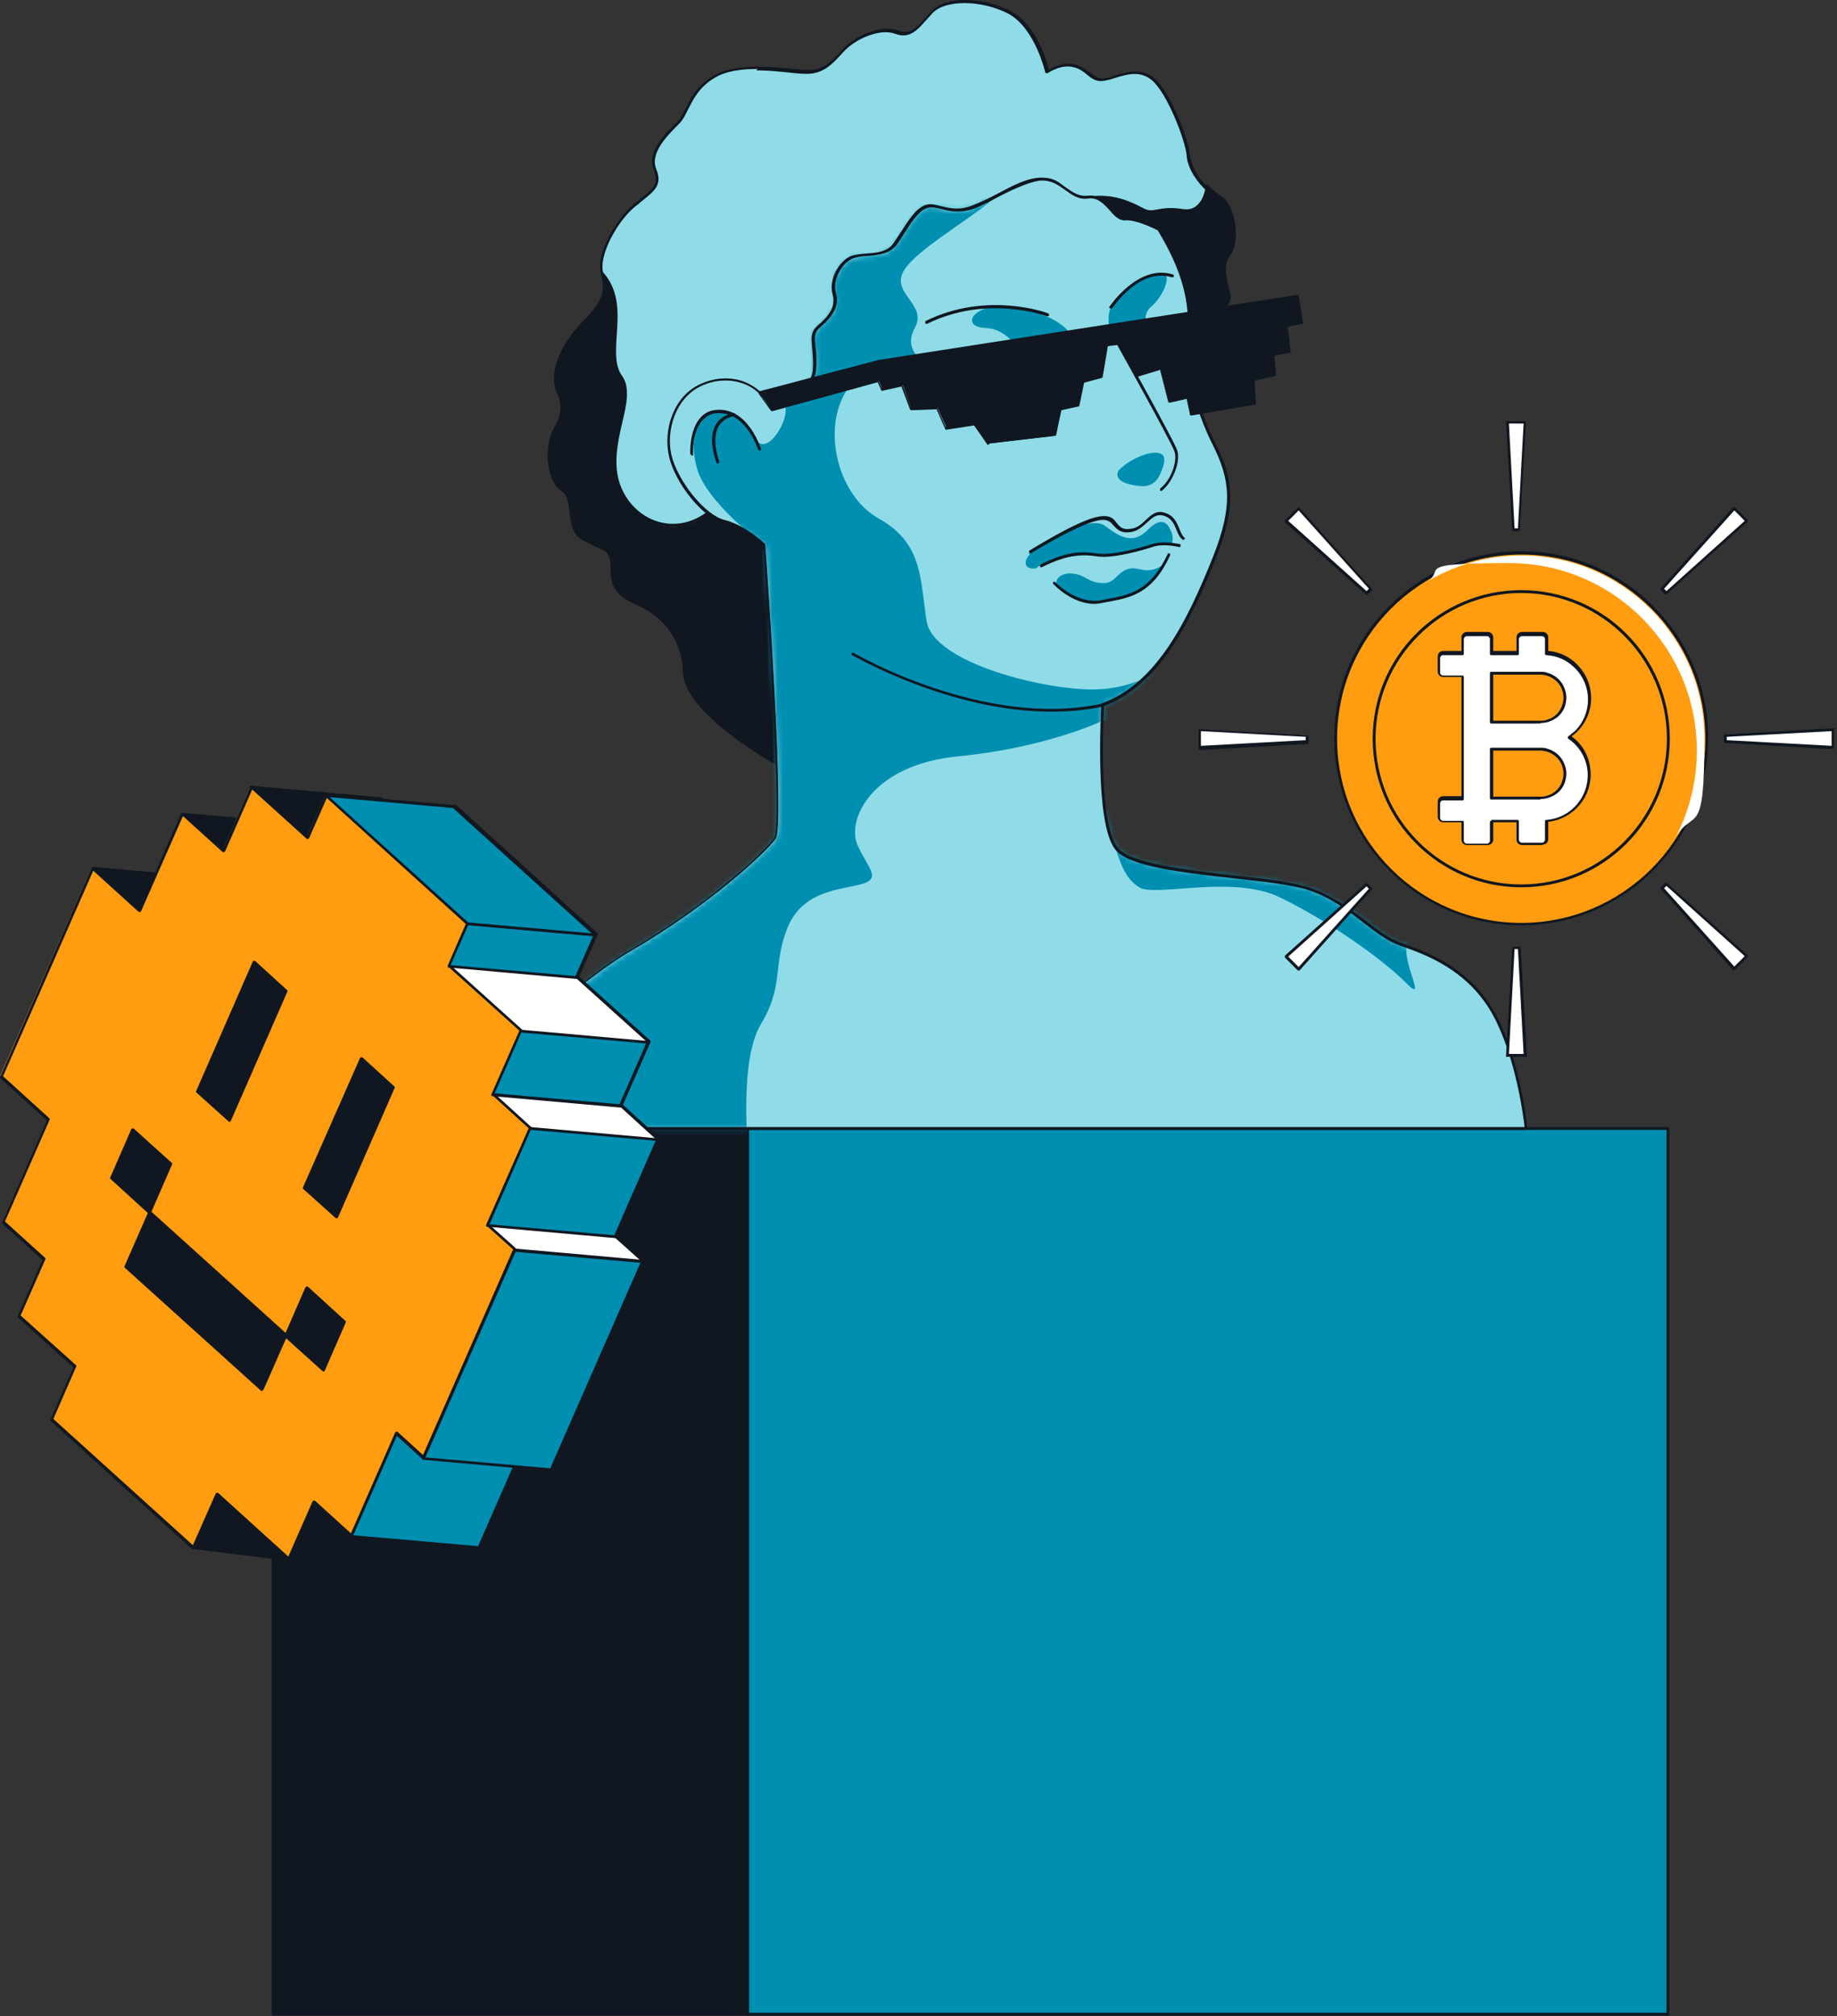 <svg width="339" height="372" viewBox="0 0 339 372" fill="none" xmlns="http://www.w3.org/2000/svg">
<rect x="0" y="0" width="339" height="372" fill="#333333" stroke="none"/>
<path d="M138.063 208.197H50.484V371.62H138.063V208.197Z" fill="#101720"/>
<path d="M137.976 371.883H50.397C50.222 371.883 50.134 371.795 50.134 371.62V208.197C50.134 208.022 50.222 207.935 50.397 207.935H137.976C138.151 207.935 138.239 208.022 138.239 208.197V371.62C138.239 371.795 138.151 371.883 137.976 371.883ZM50.747 371.357H137.801V208.46H50.747V371.357Z" fill="#101720"/>
<path d="M307.792 208.197H137.976V371.62H307.792V208.197Z" fill="#008EB1"/>
<path d="M307.792 371.883H137.976C137.801 371.883 137.713 371.795 137.713 371.62V208.197C137.713 208.022 137.801 207.935 137.976 207.935H307.792C307.967 207.935 308.054 208.022 308.054 208.197V371.62C308.054 371.795 307.967 371.883 307.792 371.883ZM138.239 371.357H307.529V208.46H138.239V371.357Z" fill="#101720"/>
<path d="M226.518 46.789C224.592 49.154 226.343 52.394 226.518 54.671C226.606 56.16 223.716 58.788 221.614 60.539C220.388 61.502 219.424 62.203 219.424 62.203L149.274 134.981L143.493 141.024C143.493 141.024 126.503 131.478 126.328 124.209C126.153 116.852 121.336 112.999 117.22 111.247C113.103 109.496 112.928 107.394 112.928 104.504C112.928 101.614 110.564 101.088 107.498 99.337C104.521 97.585 106.447 91.98 103.82 90.403C101.193 88.827 100.58 82.697 102.506 79.106C104.433 75.427 104.433 75.865 102.944 72.187C101.455 68.509 104.258 63.079 107.674 59.663C111.089 56.16 112.228 54.058 111.089 50.643C110.038 47.227 113.892 40.483 117.132 37.856C120.373 35.229 122.124 34.441 120.81 31.288C119.497 28.222 123.175 24.632 125.102 22.705C127.029 20.778 127.029 17.1 131.583 14.297C136.137 11.495 144.719 12.984 148.135 13.246C151.551 13.421 153.127 11.933 155.492 9.393C157.856 6.853 162.586 4.839 165.476 5.89C168.278 6.941 169.592 4.839 171.957 2.211C174.321 -0.416 181.065 -0.416 186.232 2.211C191.399 4.839 193.238 13.246 193.238 13.246C193.238 13.246 195.866 11.32 198.493 12.195C201.12 13.071 201.558 15.261 204.186 14.56C206.813 13.859 209.966 12.195 212.768 14.56C215.571 16.925 218.987 25.595 219.249 28.573C219.424 30.499 220.738 32.689 222.315 34.353C223.19 35.229 224.066 36.017 224.854 36.542C227.219 38.031 228.357 44.512 226.343 46.877L226.518 46.789Z" fill="#8FDCE8"/>
<path d="M143.493 141.199H143.406C142.705 140.849 126.24 131.566 126.065 124.121C125.802 116.239 120.372 112.736 117.132 111.422C113.016 109.671 112.666 107.394 112.666 104.416C112.666 101.438 111.177 101.526 108.987 100.388C108.462 100.125 107.936 99.862 107.323 99.512C105.659 98.548 105.396 96.534 105.134 94.607C104.959 92.943 104.783 91.279 103.645 90.579C100.93 88.915 100.229 82.784 102.244 78.931L102.594 78.318C103.586 76.449 103.703 74.61 102.944 72.8L102.682 72.187C101.105 68.334 104.083 62.816 107.498 59.401C111.089 55.722 111.877 53.795 110.914 50.643C109.775 47.052 113.804 40.221 117.044 37.593C117.395 37.331 117.745 37.068 118.008 36.805C120.635 34.791 121.686 33.915 120.635 31.288C119.322 28.135 122.737 24.632 124.839 22.617L125.014 22.442C125.715 21.741 126.065 20.866 126.591 19.902C127.466 18.063 128.605 15.874 131.583 14.034C135.436 11.67 142.267 12.283 146.296 12.721C147.084 12.721 147.785 12.896 148.398 12.896C151.726 13.071 153.127 11.758 155.492 9.13C157.856 6.503 162.761 4.488 165.738 5.627C168.016 6.503 169.154 5.101 170.993 3.087C171.256 2.737 171.606 2.387 171.957 2.036C174.409 -0.679 181.24 -0.679 186.495 2.036C191.136 4.401 193.151 11.144 193.589 12.896C194.377 12.37 196.566 11.232 198.756 12.02C199.807 12.37 200.507 12.984 201.208 13.421C202.084 14.122 202.872 14.735 204.273 14.385C204.799 14.297 205.237 14.122 205.762 13.947C208.039 13.246 210.667 12.458 213.031 14.472C215.921 16.925 219.424 25.77 219.6 28.66C219.775 30.324 220.826 32.426 222.577 34.265C223.365 35.141 224.241 35.842 225.117 36.455C226.256 37.155 227.219 39.082 227.569 41.447C227.832 43.373 227.832 45.826 226.693 47.227C225.38 48.891 225.905 50.993 226.343 52.92C226.518 53.62 226.693 54.321 226.781 54.934C226.869 56.16 225.205 58.262 221.789 61.065C220.563 62.028 219.6 62.728 219.6 62.728L143.756 141.462C143.756 141.462 143.669 141.462 143.581 141.462L143.493 141.199ZM139.815 12.721C136.925 12.721 133.947 13.071 131.845 14.385C128.955 16.136 127.992 18.238 127.028 20.078C126.503 21.128 126.065 22.092 125.364 22.793L125.189 22.968C123.175 24.982 119.935 28.222 121.073 31.113C122.299 34.09 120.898 35.141 118.271 37.243C118.008 37.506 117.658 37.769 117.307 38.031C114.154 40.483 110.301 47.139 111.352 50.467C112.49 54.233 111.177 56.423 107.849 59.751C104.433 63.166 101.718 68.509 103.119 72.012L103.382 72.625C104.608 75.603 104.608 75.69 103.032 78.58L102.682 79.193C100.755 82.784 101.368 88.652 103.908 90.228C105.221 91.104 105.484 92.856 105.659 94.607C105.834 96.446 106.097 98.286 107.586 99.161C108.111 99.512 108.724 99.775 109.162 100.037C111.352 101.176 113.103 102.052 113.103 104.504C113.103 106.956 113.366 109.321 117.22 110.985C119.935 112.123 126.24 115.626 126.415 124.209C126.591 130.953 141.479 139.71 143.318 140.761L148.923 134.894L219.074 62.115C219.074 62.115 220.037 61.415 221.264 60.452C224.416 57.912 226.168 55.81 226.08 54.846C226.08 54.233 225.818 53.62 225.73 52.92C225.205 50.905 224.679 48.628 226.168 46.789C227.044 45.738 227.307 43.724 226.956 41.447C226.606 39.257 225.73 37.506 224.679 36.893C223.803 36.367 222.84 35.491 222.052 34.616C220.213 32.689 219.074 30.499 218.987 28.66C218.724 25.858 215.396 17.187 212.593 14.823C210.404 12.984 208.039 13.684 205.762 14.385C205.237 14.56 204.711 14.735 204.186 14.823C202.434 15.261 201.558 14.56 200.595 13.772C199.982 13.246 199.281 12.721 198.318 12.458C195.866 11.67 193.326 13.509 193.326 13.509C193.326 13.509 193.151 13.509 193.063 13.509C193.063 13.509 192.888 13.421 192.888 13.334C192.888 13.334 190.961 5.014 185.969 2.474C180.977 -0.066 174.321 -0.066 172.044 2.474C171.694 2.824 171.431 3.175 171.081 3.525C169.242 5.627 167.84 7.203 165.213 6.24C162.41 5.189 157.856 7.116 155.579 9.656C153.127 12.37 151.551 13.859 148.047 13.597C147.434 13.597 146.734 13.509 145.946 13.421C144.194 13.246 141.917 12.984 139.552 12.984L139.815 12.721Z" fill="#101720"/>
<path d="M226.518 46.789C224.592 49.154 226.343 52.394 226.518 54.671C226.606 56.16 223.716 58.787 221.614 60.539L200.858 56.598V36.542C205.762 35.754 209.265 37.856 211.017 38.732C212.768 39.608 213.732 38.119 218.023 38.732C222.227 39.345 222.577 34.265 222.577 34.265C223.453 35.141 224.329 35.929 225.117 36.455C227.482 37.944 228.62 44.424 226.606 46.789H226.518Z" fill="#101720"/>
<path d="M221.614 60.802L200.858 56.861C200.77 56.861 200.682 56.686 200.682 56.598V36.542C200.682 36.455 200.77 36.28 200.945 36.28C205.499 35.579 208.915 37.331 210.754 38.294C210.929 38.382 211.104 38.469 211.28 38.557C212.068 38.907 212.681 38.819 213.557 38.644C214.52 38.469 215.921 38.206 218.198 38.557C219.249 38.732 220.125 38.557 220.826 37.944C222.315 36.718 222.49 34.353 222.49 34.353C222.49 34.265 222.49 34.178 222.665 34.09C222.752 34.09 222.84 34.09 222.928 34.09C223.716 34.966 224.592 35.667 225.467 36.28C226.606 36.98 227.569 38.907 227.92 41.272C228.182 43.198 228.182 45.651 227.044 47.052C225.73 48.716 226.256 50.818 226.693 52.745C226.869 53.445 227.044 54.146 227.131 54.759C227.219 55.985 225.555 58.087 222.139 60.889C222.139 60.889 222.052 60.889 221.964 60.889L221.614 60.802ZM201.033 56.335L221.439 60.276C224.592 57.737 226.256 55.722 226.168 54.759C226.168 54.146 225.905 53.533 225.818 52.832C225.292 50.818 224.767 48.541 226.256 46.702C227.131 45.651 227.394 43.636 227.044 41.359C226.693 39.17 225.818 37.418 224.767 36.805C224.066 36.367 223.278 35.667 222.577 34.966C222.402 35.842 222.052 37.418 220.826 38.382C220.037 38.995 218.987 39.257 217.848 39.082C215.659 38.732 214.432 39.082 213.381 39.17C212.418 39.345 211.717 39.52 210.754 38.995C209.791 38.469 210.404 38.819 210.229 38.732C208.302 37.769 205.237 36.192 200.945 36.805V56.423L201.033 56.335Z" fill="#101720"/>
<path d="M149.274 134.981L143.493 141.024C143.493 141.024 126.503 131.478 126.328 124.209C126.153 116.852 121.336 112.999 117.22 111.247C113.103 109.496 112.928 107.394 112.928 104.504C112.928 101.614 110.564 101.088 107.498 99.337C104.521 97.585 106.447 91.98 103.82 90.403C101.193 88.827 100.58 82.697 102.506 79.106C104.433 75.427 104.433 75.865 102.944 72.187C101.455 68.509 104.258 63.079 107.674 59.663C111.089 56.16 112.228 54.058 111.089 50.643C116.344 56.773 111.352 65.268 114.505 69.647C117.658 74.026 111.177 83.047 114.505 90.491C117.833 97.935 127.904 100.3 133.772 91.367L145.946 97.585L149.186 135.156L149.274 134.981Z" fill="#101720"/>
<path d="M143.493 141.199H143.406C142.705 140.849 126.24 131.566 126.065 124.121C125.802 116.239 120.372 112.736 117.132 111.422C113.016 109.671 112.666 107.394 112.666 104.416C112.666 101.438 111.177 101.526 108.987 100.387C108.462 100.125 107.936 99.862 107.323 99.512C105.659 98.548 105.396 96.534 105.134 94.607C104.959 92.943 104.783 91.279 103.645 90.579C100.93 88.915 100.229 82.784 102.244 78.931L102.594 78.317C103.586 76.449 103.703 74.61 102.944 72.8L102.682 72.187C101.105 68.334 104.083 62.816 107.498 59.401C111.089 55.722 111.877 53.795 110.914 50.643C110.914 50.555 110.914 50.38 111.002 50.292C111.089 50.292 111.264 50.292 111.352 50.292C114.417 53.795 114.067 58.087 113.804 61.94C113.629 64.83 113.454 67.458 114.767 69.297C116.344 71.486 115.643 74.639 114.767 78.23C113.892 82.083 113.016 86.375 114.767 90.228C116.431 93.907 119.759 96.359 123.525 96.622C127.379 96.884 131.057 94.87 133.597 91.016C133.597 90.929 133.86 90.841 133.947 90.929L146.121 97.147C146.121 97.147 146.296 97.235 146.296 97.322L149.536 134.894V135.069L143.756 141.112C143.756 141.112 143.669 141.112 143.581 141.112L143.493 141.199ZM111.702 51.606C112.228 54.584 110.826 56.685 107.849 59.663C104.433 63.079 101.718 68.421 103.119 71.924L103.382 72.537C104.608 75.515 104.608 75.603 103.032 78.493L102.682 79.106C100.755 82.697 101.368 88.564 103.908 90.141C105.221 91.016 105.484 92.768 105.659 94.52C105.834 96.359 106.097 98.198 107.586 99.074C108.111 99.424 108.724 99.687 109.162 99.95C111.352 101.088 113.103 101.964 113.103 104.416C113.103 106.868 113.366 109.233 117.22 110.897C119.935 112.035 126.24 115.539 126.415 124.121C126.591 130.865 141.479 139.623 143.318 140.674L148.836 134.894L145.595 97.585L133.772 91.542C131.145 95.395 127.379 97.497 123.35 97.147C119.409 96.797 115.818 94.257 114.154 90.403C112.315 86.462 113.366 81.996 114.154 78.142C114.943 74.639 115.556 71.574 114.154 69.647C112.753 67.633 112.928 64.83 113.103 61.94C113.366 58.612 113.541 54.846 111.527 51.694L111.702 51.606Z" fill="#101720"/>
<path d="M213.907 42.41C218.811 50.467 219.95 56.685 219.424 62.203C218.899 67.72 221.001 75.778 224.154 81.996C227.307 88.214 228.095 93.206 224.154 103.015C220.213 112.824 214.345 126.136 203.573 130.077C203.573 130.077 202.171 151.884 206.112 156.701C210.053 161.518 233.963 161.518 241.582 164.057C249.201 166.597 253.318 172.465 258.485 174.217C263.652 175.968 271.446 178.946 275.913 187.529C280.379 196.111 281.606 208.197 281.606 208.197H78.072C78.072 208.197 103.032 183.237 116.607 175.355C130.181 167.473 141.391 157.314 143.143 154.686C144.895 152.059 141.216 100.738 141.216 100.738C141.216 100.738 137.626 97.235 133.86 96.359C130.094 95.483 124.927 88.915 123.788 84.01C122.65 79.106 124.839 73.238 129.393 71.136C133.947 69.034 139.903 70.085 142.355 75.515C142.355 75.515 149.887 72.712 150.325 68.421C150.762 64.13 149.098 62.028 151.113 60.364C153.127 58.7 154.703 56.773 154.003 54.321C153.302 51.869 155.054 48.453 157.331 47.577C159.608 46.702 163.461 47.752 165.301 45.038C167.14 42.322 168.891 38.995 170.906 38.206C172.92 37.418 175.372 39.958 179.751 38.206C184.13 36.455 188.421 33.127 192.187 33.127C195.953 33.127 197.354 36.893 200.682 36.455C204.01 36.017 205.412 40.658 207.601 40.483C209.791 40.308 213.819 42.41 213.819 42.41H213.907Z" fill="#8FDCE8"/>
<mask id="mask0_16_414" style="mask-type:luminance" maskUnits="userSpaceOnUse" x="78" y="33" width="204" height="176">
<path d="M213.907 42.41C218.811 50.467 219.95 56.685 219.424 62.203C218.899 67.721 221.001 75.778 224.154 81.996C227.307 88.214 228.095 93.206 224.154 103.015C220.213 112.824 214.345 126.136 203.573 130.077C203.573 130.077 202.171 151.796 206.112 156.613C210.053 161.43 233.963 161.43 241.582 163.97C249.201 166.51 253.318 172.377 258.485 174.217C263.564 175.968 271.446 178.946 275.913 187.529C280.379 196.111 281.606 208.197 281.606 208.197H78.072C78.072 208.197 103.032 183.237 116.607 175.355C130.181 167.473 141.391 157.314 143.143 154.774C144.895 152.234 141.216 100.825 141.216 100.825C141.216 100.825 137.626 97.322 133.86 96.446C130.094 95.571 124.927 89.002 123.788 84.098C122.737 79.193 124.839 73.326 129.393 71.224C134.035 69.122 139.903 70.173 142.355 75.603C142.355 75.603 149.887 72.8 150.325 68.509C150.762 64.217 149.098 62.115 151.113 60.451C153.127 58.787 154.703 56.948 154.003 54.408C153.302 51.869 155.054 48.541 157.331 47.665C159.52 46.789 163.461 47.84 165.301 45.125C167.14 42.41 168.891 39.082 170.906 38.294C172.92 37.506 175.372 40.045 179.751 38.294C184.13 36.542 188.421 33.214 192.187 33.214C195.953 33.214 197.354 36.98 200.682 36.542C204.01 36.105 205.412 40.746 207.601 40.571C209.791 40.308 213.819 42.498 213.819 42.498L213.907 42.41Z" fill="white"/>
</mask>
<g mask="url(#mask0_16_414)">
<path d="M157.418 70.523C151.2 77.267 154.003 91.104 162.148 95.658C170.293 100.212 169.767 106.693 170.993 114.575C172.219 122.457 193.501 127.537 202.522 127.187C211.542 126.836 216.184 121.757 216.184 121.757L210.491 131.04L203.31 133.055C203.31 133.055 193.063 137.959 176.861 139.535C160.659 141.112 156.28 151.359 158.207 155.825C160.133 160.292 163.111 162.218 158.382 163.269C153.653 164.32 147.697 164.846 145.157 171.589C142.618 178.333 144.632 182.011 140.428 188.93C136.224 195.849 138.151 213.365 138.151 213.365L56.089 219.057L141.216 100.825C141.216 100.825 130.356 92.768 128.605 86.375C126.853 79.982 129.13 76.216 132.634 75.778C136.137 75.34 138.764 79.719 138.764 79.719C138.764 79.719 139.465 82.521 141.391 81.821C143.318 81.12 145.683 76.566 144.807 74.727C143.931 72.888 157.506 70.523 157.506 70.523H157.418Z" fill="#008FB1"/>
<path d="M203.835 149.344C206.463 159.066 207.338 161.868 210.229 163.707C213.119 165.546 227.482 161.343 236.152 165.546C244.822 169.75 254.719 176.581 259.536 181.398C264.352 186.215 256.208 173.866 261.2 172.465C266.192 171.064 242.808 152.672 242.808 152.672L203.835 149.344Z" fill="#008FB1"/>
<path d="M191.399 104.767C189.648 105.38 187.721 103.891 191.224 101.176C194.727 98.461 201.471 95.308 203.835 96.972C206.2 98.636 208.74 100.826 211.805 97.76C214.87 94.695 215.746 97.235 216.184 98.198C216.622 99.162 216.272 100.3 216.272 100.3C216.272 100.3 213.469 100.475 211.192 101.088C208.915 101.701 204.536 102.49 201.996 102.402C199.456 102.314 193.326 102.927 191.312 104.767H191.399Z" fill="#008FB1"/>
<path d="M214.958 103.978C211.455 106.518 210.229 104.241 208.039 105.029C205.85 105.817 205.762 107.832 203.135 107.569C200.507 107.306 200.42 106.08 197.88 105.817C195.34 105.555 193.676 107.657 196.128 109.058C198.581 110.459 202.084 111.948 206.901 110.372C206.901 110.372 213.644 107.657 215.045 103.978" fill="#008FB1"/>
<path d="M206.463 86.725C209.09 84.185 213.469 82.697 214.608 84.01C215.221 84.711 214.608 86.463 213.907 87.864C213.294 89.09 212.068 89.79 210.666 89.703C208.389 89.528 205.324 88.827 206.463 86.725Z" fill="#008FB1"/>
<path d="M183.517 56.598C190.348 56.335 196.917 59.401 197.792 62.291C198.668 65.181 190.085 67.633 190.085 67.633C190.085 67.633 186.845 60.714 182.116 60.539C177.386 60.364 179.401 56.948 183.429 56.598" fill="#008FB1"/>
<path d="M204.974 61.24C204.974 61.24 203.31 57.123 206.725 54.409C210.141 51.694 213.381 50.205 214.783 50.555C216.184 50.905 214.608 54.759 212.418 56.598C210.229 58.437 212.243 61.327 212.243 61.327" fill="#008FB1"/>
<path d="M183.517 36.542C177.912 41.272 168.191 46.614 166.527 50.468C164.863 54.321 171.168 56.335 168.804 60.539C166.439 64.743 170.993 67.195 170.993 67.195L147.259 71.924L143.844 55.547L164.512 33.127L183.605 36.455" fill="#008FB1"/>
</g>
<path d="M281.606 208.46H78.072C77.984 208.46 77.897 208.46 77.809 208.285C77.809 208.197 77.809 208.11 77.809 208.022C78.072 207.759 102.944 182.975 116.431 175.18C130.181 167.21 141.216 157.139 142.88 154.599C144.282 152.497 141.917 115.276 140.866 100.913C140.341 100.388 137.1 97.497 133.685 96.622C129.831 95.658 124.576 89.265 123.438 84.098C122.387 79.368 124.226 73.15 129.218 70.873C131.845 69.647 134.823 69.472 137.363 70.436C139.552 71.311 141.304 72.888 142.442 75.165C143.669 74.639 149.624 72.1 149.974 68.421C150.149 66.757 149.974 65.444 149.887 64.305C149.711 62.553 149.536 61.24 150.85 60.101C152.689 58.525 154.353 56.773 153.653 54.321C152.864 51.518 154.879 48.103 157.068 47.227C157.856 46.964 158.82 46.877 159.871 46.789C161.797 46.614 163.812 46.526 164.95 44.775C165.388 44.162 165.738 43.549 166.176 42.936C167.665 40.659 168.979 38.469 170.73 37.856C171.606 37.506 172.57 37.769 173.621 38.031C175.109 38.382 177.036 38.907 179.576 37.856C181.152 37.243 182.729 36.455 184.218 35.667C187.02 34.178 189.648 32.776 192.187 32.776C194.727 32.776 195.428 33.74 196.741 34.616C197.968 35.491 199.106 36.28 200.682 36.105C202.697 35.842 204.011 37.243 205.149 38.469C206.025 39.432 206.725 40.221 207.601 40.133C209.878 39.87 213.819 41.972 213.995 42.06C213.995 42.06 214.082 42.147 214.082 42.235C218.549 49.504 220.213 55.81 219.6 62.203C219.074 67.283 220.913 75.165 224.329 81.908C227.482 88.126 228.357 93.118 224.329 103.102C219.6 115.013 213.819 126.486 203.748 130.252C203.66 132.266 202.609 152.059 206.288 156.438C208.652 159.328 218.724 160.467 227.657 161.518C233.349 162.131 238.692 162.744 241.669 163.795C245.961 165.196 249.114 167.736 252.004 169.838C254.193 171.589 256.295 173.166 258.572 173.954C263.039 175.53 271.446 178.42 276.176 187.441C280.642 196.024 281.868 208.11 281.868 208.197V208.373C281.868 208.373 281.781 208.373 281.693 208.373L281.606 208.46ZM78.772 207.935H281.343C281.168 206.095 279.766 195.411 275.738 187.704C271.096 178.858 262.864 176.056 258.397 174.479C256.12 173.691 253.931 172.027 251.654 170.276C248.851 168.086 245.698 165.634 241.494 164.233C238.604 163.269 233.262 162.656 227.569 162.043C218.111 160.992 208.302 159.854 205.85 156.788C201.909 151.972 203.222 130.953 203.222 129.989C203.222 129.902 203.222 129.814 203.397 129.727C213.381 126.136 219.074 114.663 223.803 102.84C227.744 93.031 226.869 88.214 223.803 82.084C220.388 75.34 218.549 67.283 219.074 62.115C219.775 55.897 218.023 49.679 213.644 42.498C213.119 42.235 209.616 40.483 207.689 40.659C206.55 40.746 205.675 39.87 204.799 38.819C203.66 37.593 202.522 36.367 200.858 36.63C199.019 36.893 197.792 35.929 196.566 35.053C195.34 34.178 194.114 33.302 192.362 33.302C190.611 33.302 187.37 34.703 184.656 36.105C183.167 36.893 181.59 37.769 180.014 38.382C177.299 39.432 175.285 38.995 173.708 38.557C172.657 38.294 171.869 38.119 171.081 38.382C169.504 38.907 168.103 41.096 166.789 43.198C166.352 43.812 166.001 44.512 165.563 45.038C164.25 46.877 162.06 47.052 160.046 47.227C159.082 47.227 158.119 47.402 157.418 47.665C155.404 48.453 153.565 51.606 154.266 54.058C155.054 56.773 153.215 58.788 151.288 60.452C150.149 61.415 150.325 62.466 150.5 64.13C150.675 65.268 150.762 66.67 150.587 68.334C150.149 72.713 142.793 75.515 142.442 75.603C142.355 75.603 142.18 75.603 142.092 75.427C141.041 73.238 139.377 71.574 137.188 70.786C134.823 69.91 131.933 69.998 129.393 71.224C124.664 73.413 122.912 79.368 123.876 83.835C125.014 88.74 130.094 95.045 133.685 95.921C137.538 96.884 141.041 100.212 141.216 100.388C141.216 100.388 141.216 100.475 141.216 100.563C141.391 102.665 144.895 151.972 143.143 154.687C141.479 157.226 130.357 167.385 116.519 175.355C104.083 182.537 81.925 204.256 78.51 207.672L78.772 207.935Z" fill="#101720"/>
<path d="M140.165 72.45L162.148 66.67L239.305 54.671L240.093 59.576L237.291 60.189L237.816 64.918L234.751 65.531L235.014 69.297L231.072 70.26L231.423 74.639L219.687 76.654L218.987 73.501L215.659 74.201L214.082 68.071L209.791 69.385L206.463 63.517L204.011 63.779L203.047 69.735L199.632 70.611L198.756 74.99L195.428 75.69L194.377 80.419L182.378 81.821L179.839 78.142L174.672 78.931L173.008 75.252L168.191 75.427L166.614 71.049L162.848 71.837L162.148 70.26L142.442 75.603L140.165 72.45Z" fill="#101720"/>
<path d="M182.378 82.083C182.378 82.083 182.203 82.083 182.203 81.996L179.751 78.493L174.672 79.281C174.584 79.281 174.409 79.281 174.409 79.106L172.832 75.515L168.191 75.69C168.103 75.69 168.016 75.69 167.928 75.515L166.352 71.311L162.848 72.099C162.761 72.099 162.586 72.099 162.586 71.924L161.973 70.523L142.53 75.865C142.442 75.865 142.355 75.865 142.267 75.778L139.99 72.625C139.99 72.625 139.99 72.45 139.99 72.362C139.99 72.362 140.078 72.187 140.165 72.187L162.148 66.407L239.392 54.408C239.568 54.408 239.655 54.408 239.655 54.584L240.443 59.488C240.443 59.663 240.443 59.751 240.268 59.751L237.641 60.276L238.166 64.83C238.166 65.005 238.166 65.093 237.991 65.093L235.189 65.619L235.451 69.122C235.451 69.209 235.451 69.385 235.276 69.385L231.51 70.26L231.773 74.376C231.773 74.552 231.773 74.639 231.598 74.639L219.862 76.653C219.687 76.653 219.6 76.653 219.6 76.478L218.987 73.588L215.921 74.289C215.746 74.289 215.659 74.289 215.571 74.114L214.082 68.246L210.053 69.472C209.966 69.472 209.791 69.472 209.791 69.385L206.55 63.604L204.448 63.867L203.485 69.56C203.485 69.647 203.397 69.735 203.31 69.735L200.069 70.611L199.194 74.814C199.194 74.902 199.106 74.99 199.019 74.99L195.866 75.69L194.902 80.244C194.902 80.332 194.815 80.419 194.64 80.419L182.641 81.821L182.378 82.083ZM179.839 77.88C179.839 77.88 180.014 77.88 180.014 77.967L182.466 81.47L194.114 80.069L195.077 75.603C195.077 75.515 195.165 75.427 195.253 75.427L198.405 74.727L199.281 70.523C199.281 70.435 199.369 70.348 199.456 70.348L202.609 69.472L203.573 63.692C203.573 63.604 203.66 63.517 203.835 63.517L206.288 63.166C206.375 63.166 206.463 63.166 206.55 63.254L209.791 68.947L213.819 67.721H213.995C213.995 67.721 214.082 67.808 214.082 67.896L215.571 73.763L218.636 73.063C218.811 73.063 218.899 73.063 218.987 73.238L219.6 76.128L230.81 74.201L230.547 70.085C230.547 69.998 230.547 69.822 230.722 69.822L234.488 68.947L234.225 65.443C234.225 65.268 234.225 65.181 234.4 65.181L237.203 64.655L236.677 60.101C236.677 59.926 236.677 59.838 236.853 59.838L239.48 59.313L238.779 54.934L161.885 66.932L140.253 72.625L142.18 75.34L161.71 69.998C161.797 69.998 161.973 69.998 162.06 70.173L162.673 71.574L166.264 70.786C166.439 70.786 166.527 70.786 166.527 70.961L168.103 75.165L172.657 74.99C172.745 74.99 172.832 74.99 172.92 75.165L174.496 78.755L179.488 77.967L179.839 77.88Z" fill="#101720"/>
<path d="M214.257 90.579C214.257 90.579 214.082 90.579 214.082 90.491C214.082 90.403 214.082 90.228 214.082 90.141C216.009 88.739 217.41 85.061 216.709 83.222C216.009 81.295 206.288 63.867 206.2 63.692C206.2 63.604 206.2 63.429 206.288 63.341C206.375 63.341 206.55 63.341 206.638 63.429C207.076 64.13 216.534 81.12 217.235 83.047C217.936 85.061 216.447 89.002 214.345 90.579C214.345 90.579 214.257 90.579 214.17 90.579H214.257Z" fill="#101720"/>
<path d="M190.173 102.051C190.085 102.051 189.998 102.051 189.91 101.964C189.91 101.876 189.91 101.701 189.91 101.614C197.267 97.147 201.646 95.133 203.835 95.22C205.149 95.22 205.675 95.921 206.112 96.534C206.638 97.147 207.076 97.76 208.477 97.585C209.791 97.497 210.666 96.709 211.455 95.921C212.418 95.045 213.381 94.082 214.958 94.607C216.709 95.133 217.235 96.534 217.673 97.672C217.936 98.286 218.198 98.899 218.549 99.161C218.636 99.161 218.724 99.424 218.549 99.512C218.549 99.599 218.286 99.687 218.198 99.512C217.673 99.161 217.41 98.461 217.147 97.848C216.709 96.797 216.272 95.571 214.695 95.133C213.469 94.782 212.681 95.483 211.717 96.359C210.842 97.147 209.878 98.11 208.389 98.198C206.725 98.373 206.112 97.585 205.499 96.972C205.061 96.446 204.624 95.921 203.573 95.921C201.558 95.921 197.092 97.935 189.998 102.227C189.998 102.227 189.91 102.227 189.823 102.227L190.173 102.051Z" fill="#101720"/>
<path d="M192.187 104.679C192.1 104.679 192.012 104.679 191.925 104.504C191.925 104.416 191.925 104.241 192.012 104.153C197.442 101.438 200.069 101.789 202.697 102.139C205.412 102.489 210.754 101 212.593 100.387C214.783 99.687 217.585 100.387 217.673 100.387C217.848 100.387 217.936 100.563 217.848 100.738C217.848 100.913 217.673 101 217.498 100.913C217.498 100.913 214.695 100.212 212.681 100.913C210.842 101.526 205.412 103.102 202.522 102.664C200.069 102.314 197.442 102.051 192.187 104.679C192.187 104.679 192.187 104.679 192.1 104.679H192.187Z" fill="#101720"/>
<path d="M201.996 111.422C197.792 111.422 194.552 107.919 194.377 107.744C194.289 107.657 194.289 107.481 194.377 107.394C194.464 107.306 194.64 107.306 194.727 107.394C194.727 107.394 198.668 111.598 203.31 110.722L204.186 110.547C208.565 109.758 212.33 108.97 215.483 102.227C215.483 102.051 215.746 102.051 215.834 102.139C215.921 102.139 216.009 102.314 215.921 102.489C212.681 109.496 208.74 110.284 204.273 111.072L203.397 111.247C202.872 111.335 202.434 111.422 201.909 111.422H201.996Z" fill="#101720"/>
<path d="M204.974 56.861C204.974 56.861 204.886 56.861 204.799 56.861C204.711 56.861 204.624 56.598 204.799 56.51C204.799 56.51 210.053 48.628 216.447 50.642C216.622 50.642 216.622 50.818 216.622 50.993C216.622 51.168 216.447 51.168 216.272 51.168C210.316 49.241 205.324 56.773 205.237 56.861C205.237 56.861 205.061 56.948 204.974 56.948V56.861Z" fill="#101720"/>
<path d="M170.993 59.751C170.906 59.751 170.818 59.751 170.73 59.576C170.73 59.488 170.73 59.313 170.818 59.225C182.203 53.62 193.326 57.736 193.413 57.824C193.589 57.824 193.589 57.999 193.589 58.174C193.589 58.349 193.413 58.349 193.238 58.349C193.151 58.349 182.203 54.233 171.081 59.751C171.081 59.751 171.081 59.751 170.993 59.751Z" fill="#101720"/>
<path d="M127.642 83.923C127.466 83.923 127.379 83.835 127.379 83.66C127.379 83.485 127.204 79.281 129.306 77.004C130.181 76.04 131.32 75.603 132.634 75.603C132.634 75.603 132.634 75.603 132.721 75.603C138.239 75.603 140.341 82.696 140.428 82.784C140.428 82.959 140.428 83.047 140.253 83.134C140.078 83.134 139.99 83.134 139.903 82.959C139.903 82.959 137.801 76.216 132.721 76.216C127.642 76.216 132.721 76.216 132.634 76.216C131.407 76.216 130.444 76.653 129.656 77.529C127.642 79.631 127.904 83.747 127.904 83.835C127.904 84.01 127.817 84.098 127.642 84.098V83.923Z" fill="#101720"/>
<path d="M132.458 85.499C132.371 85.499 132.283 85.499 132.196 85.324C132.196 85.149 130.532 81.208 132.021 78.493C132.634 77.267 133.772 76.566 135.349 76.216C135.524 76.216 135.611 76.216 135.699 76.391C135.699 76.566 135.699 76.654 135.524 76.741C134.122 77.004 133.159 77.704 132.546 78.755C131.232 81.208 132.721 85.061 132.721 85.149C132.721 85.324 132.721 85.412 132.546 85.499C132.546 85.499 132.546 85.499 132.458 85.499Z" fill="#101720"/>
<path d="M194.027 131.303C175.197 131.303 157.506 120.969 157.243 120.881C157.156 120.881 157.068 120.618 157.156 120.531C157.156 120.443 157.418 120.356 157.506 120.443C157.769 120.618 181.765 134.543 203.397 129.814C203.573 129.814 203.66 129.814 203.748 129.989C203.748 130.164 203.748 130.252 203.573 130.34C200.42 131.04 197.179 131.303 194.027 131.303Z" fill="#101720"/>
<path d="M113.541 228.165L118.533 232.72L101.718 271.167L96.726 266.7L88.406 285.53L81.487 279.312L76.933 289.821L63.709 277.823L59.33 287.632L33.144 263.898L37.435 254.089L27.101 244.718L31.742 234.296L24.123 227.377L32.443 208.46L23.685 200.578L40.588 162.131L49.258 170.013L57.14 152.147L64.672 158.978L69.839 147.33L80.174 156.701L83.677 148.819L109.863 172.465L106.36 180.347L119.672 192.346L114.505 204.081L121.423 210.299L113.541 228.165Z" fill="#FFFFFE"/>
<path d="M76.933 289.996C76.933 289.996 76.846 289.996 76.758 289.996L63.797 278.261L59.593 287.719C59.593 287.719 59.505 287.894 59.417 287.894C59.417 287.894 59.242 287.894 59.155 287.894L32.969 264.16C32.969 264.16 32.881 263.985 32.969 263.898L37.172 254.264L26.926 245.068C26.926 245.068 26.838 244.893 26.926 244.805L31.48 234.471L24.036 227.727C24.036 227.727 23.948 227.552 24.036 227.465L32.268 208.723L23.685 200.928C23.685 200.928 23.598 200.753 23.685 200.666L40.501 162.218C40.501 162.218 40.588 162.043 40.676 162.043C40.676 162.043 40.851 162.043 40.938 162.043L49.346 169.663L57.053 152.147C57.053 152.147 57.141 151.972 57.228 151.972C57.228 151.972 57.403 151.972 57.491 151.972L64.847 158.628L69.839 147.242C69.839 147.242 69.927 147.067 70.015 147.067C70.015 147.067 70.19 147.067 70.277 147.067L80.349 156.175L83.677 148.644C83.677 148.644 83.764 148.468 83.852 148.468C83.852 148.468 84.027 148.468 84.115 148.468L110.301 172.202C110.301 172.202 110.389 172.377 110.301 172.465L106.885 180.172L120.022 191.995C120.022 191.995 120.11 192.17 120.022 192.258L114.943 203.818L121.686 209.949C121.686 209.949 121.774 210.124 121.686 210.212L113.892 227.903L118.796 232.282C118.796 232.282 118.884 232.457 118.796 232.544L101.981 270.992C101.981 270.992 101.893 271.167 101.806 271.167C101.806 271.167 101.631 271.167 101.543 271.167L96.814 266.875L88.669 285.442C88.669 285.442 88.581 285.617 88.494 285.617C88.494 285.617 88.319 285.617 88.231 285.617L81.575 279.574L77.109 289.733C77.109 289.733 77.021 289.909 76.933 289.909V289.996ZM63.621 277.56C63.621 277.56 63.709 277.56 63.797 277.56L76.758 289.296L81.225 279.136C81.225 279.136 81.312 278.961 81.4 278.961C81.4 278.961 81.575 278.961 81.663 278.961L88.319 285.004L96.463 266.437C96.463 266.437 96.551 266.262 96.639 266.262C96.639 266.262 96.814 266.262 96.901 266.262L101.631 270.554L118.271 232.632L113.366 228.253C113.366 228.253 113.279 228.078 113.366 227.99L121.161 210.299L114.417 204.169C114.417 204.169 114.33 203.994 114.417 203.906L119.497 192.346L106.36 180.522C106.36 180.522 106.272 180.347 106.36 180.26L109.775 172.553L83.94 149.169L80.612 156.701C80.612 156.701 80.524 156.876 80.436 156.876C80.436 156.876 80.261 156.876 80.174 156.876L70.102 147.768L65.11 159.153C65.11 159.153 65.023 159.328 64.935 159.328C64.935 159.328 64.76 159.328 64.672 159.328L57.316 152.672L49.609 170.188C49.609 170.188 49.521 170.363 49.434 170.363C49.346 170.363 49.258 170.363 49.171 170.363L40.763 162.744L24.123 200.666L32.706 208.46C32.706 208.46 32.794 208.635 32.706 208.723L24.474 227.465L31.918 234.208C31.918 234.208 32.005 234.383 31.918 234.471L27.364 244.805L37.61 254.001C37.61 254.001 37.698 254.176 37.61 254.264L33.407 263.898L59.242 287.194L63.446 277.735C63.446 277.735 63.534 277.56 63.621 277.56Z" fill="#101720"/>
<path d="M53.287 287.719L76.933 289.821L81.487 279.311L57.929 277.21L53.287 287.719Z" fill="#101720"/>
<path d="M76.933 289.996L53.287 287.894C53.287 287.894 53.112 287.894 53.112 287.807C53.112 287.807 53.112 287.631 53.112 287.544L57.666 277.034C57.666 276.947 57.841 276.859 57.929 276.859L81.575 278.961C81.575 278.961 81.75 278.961 81.75 279.049C81.75 279.049 81.75 279.224 81.75 279.311L77.196 289.733C77.196 289.821 77.021 289.909 76.933 289.909V289.996ZM53.725 287.456L76.758 289.471L81.137 279.487L58.104 277.472L53.725 287.456Z" fill="#101720"/>
<path d="M88.406 285.53L64.76 283.428L73.08 264.598L96.726 266.7L88.406 285.53Z" fill="#008EB1"/>
<path d="M88.406 285.792L64.76 283.691C64.76 283.691 64.585 283.691 64.585 283.603C64.585 283.603 64.585 283.428 64.585 283.34L72.905 264.423C72.905 264.336 73.08 264.248 73.167 264.248L96.726 266.35C96.726 266.35 96.901 266.35 96.901 266.438C96.901 266.438 96.901 266.613 96.901 266.7L88.581 285.617C88.581 285.705 88.406 285.792 88.319 285.792H88.406ZM65.198 283.253L88.231 285.267L96.288 266.875L73.255 264.861L65.198 283.253Z" fill="#101720"/>
<path d="M33.494 150.132L57.141 152.234L67.475 161.605L43.828 159.503L33.494 150.132Z" fill="#101720"/>
<path d="M67.475 161.868L43.828 159.766C43.828 159.766 43.741 159.766 43.653 159.766L33.319 150.395C33.319 150.395 33.231 150.22 33.319 150.132C33.319 150.045 33.494 149.957 33.582 149.957L57.228 152.059C57.228 152.059 57.316 152.059 57.403 152.059L67.737 161.43C67.737 161.43 67.825 161.605 67.737 161.693C67.737 161.78 67.562 161.868 67.475 161.868ZM43.916 159.241L66.687 161.255L56.965 152.497L34.195 150.483L43.916 159.241Z" fill="#101720"/>
<path d="M46.193 145.228L69.84 147.33L80.174 156.701L56.527 154.599L46.193 145.228Z" fill="#101720"/>
<path d="M80.174 156.876L56.527 154.774C56.527 154.774 56.44 154.774 56.352 154.774L46.018 145.403C46.018 145.403 45.93 145.228 46.018 145.14C46.105 145.053 46.193 144.965 46.281 144.965L69.839 147.067C69.839 147.067 69.927 147.067 70.015 147.067L80.349 156.438C80.349 156.438 80.436 156.613 80.349 156.701C80.349 156.788 80.174 156.876 80.086 156.876H80.174ZM56.703 154.336L79.473 156.35L69.752 147.593L46.981 145.578L56.703 154.336Z" fill="#101720"/>
<path d="M17.029 160.116L40.588 162.218L51.01 171.589L27.364 169.487L17.029 160.116Z" fill="#101720"/>
<path d="M51.01 171.852L27.364 169.75C27.364 169.75 27.276 169.75 27.188 169.75L16.854 160.379C16.854 160.379 16.767 160.204 16.854 160.116C16.854 160.029 17.029 159.941 17.117 159.941L40.763 162.043C40.763 162.043 40.851 162.043 40.938 162.043L51.273 171.414C51.273 171.414 51.36 171.589 51.273 171.677C51.273 171.764 51.097 171.852 51.01 171.852ZM27.451 169.225L50.222 171.239L40.501 162.481L17.73 160.467L27.451 169.225Z" fill="#101720"/>
<path d="M89.983 226.063L94.975 230.617L78.159 269.152L73.08 264.598L64.76 283.428L57.929 277.21L53.287 287.719L40.062 275.721L35.771 285.53L9.585 261.796L13.876 251.987L3.454 242.616L8.096 232.194L0.477 225.275L8.797 206.446L0.039 198.476L16.942 160.029L25.7 167.911L33.494 150.045L41.114 156.876L46.193 145.228L56.527 154.599L60.031 146.717L86.217 170.363L82.801 178.245L96.026 190.244L90.858 201.979L97.777 208.197L89.983 226.063Z" fill="#FF9C0F"/>
<path d="M53.287 287.982C53.287 287.982 53.199 287.982 53.112 287.982L40.15 276.246L35.946 285.705C35.946 285.705 35.859 285.88 35.771 285.88C35.771 285.88 35.596 285.88 35.508 285.88L9.322 262.146C9.322 262.146 9.235 261.971 9.322 261.883L13.526 252.25L3.279 243.054C3.279 243.054 3.192 242.879 3.279 242.791L7.833 232.457L0.389 225.713C0.389 225.713 0.302 225.538 0.389 225.45L8.622 206.708L0.039 198.914C0.039 198.914 -0.049 198.739 0.039 198.651L16.854 160.204C16.854 160.204 16.942 160.029 17.029 160.029C17.029 160.029 17.204 160.029 17.292 160.029L25.7 167.648L33.407 150.132C33.407 150.132 33.494 149.957 33.582 149.957C33.582 149.957 33.757 149.957 33.844 149.957L41.201 156.613L46.193 145.228C46.193 145.228 46.281 145.053 46.368 145.053C46.368 145.053 46.543 145.053 46.631 145.053L56.703 154.161L60.031 146.629C60.031 146.629 60.118 146.454 60.206 146.454C60.206 146.454 60.381 146.454 60.468 146.454L86.655 170.188C86.655 170.188 86.742 170.363 86.655 170.451L83.239 178.158L96.376 189.981C96.376 189.981 96.463 190.156 96.376 190.244L91.296 201.804L98.04 207.934C98.04 207.934 98.127 208.11 98.04 208.197L90.245 225.888L95.15 230.267C95.15 230.267 95.237 230.442 95.15 230.53L78.335 268.977C78.335 268.977 78.247 269.152 78.159 269.152C78.159 269.152 77.984 269.152 77.897 269.152L73.167 264.861L65.023 283.428C65.023 283.428 64.935 283.603 64.847 283.603C64.847 283.603 64.672 283.603 64.585 283.603L57.929 277.56L53.462 287.719C53.462 287.719 53.375 287.894 53.287 287.894V287.982ZM40.063 275.458C40.063 275.458 40.15 275.458 40.238 275.458L53.199 287.194L57.666 277.034C57.666 277.034 57.754 276.859 57.841 276.859C57.841 276.859 58.016 276.859 58.104 276.859L64.76 282.902L72.905 264.335C72.905 264.335 72.992 264.16 73.08 264.16C73.08 264.16 73.255 264.16 73.343 264.16L78.072 268.452L94.712 230.53L89.808 226.151C89.808 226.151 89.72 225.976 89.808 225.888L97.602 208.197L90.858 202.067C90.858 202.067 90.771 201.892 90.858 201.804L95.938 190.244L82.801 178.42C82.801 178.42 82.714 178.245 82.801 178.158L86.217 170.451L60.381 147.067L57.053 154.599C57.053 154.599 56.965 154.774 56.878 154.774C56.878 154.774 56.703 154.774 56.615 154.774L46.543 145.666L41.551 157.051C41.551 157.051 41.464 157.226 41.376 157.226C41.376 157.226 41.201 157.226 41.114 157.226L33.757 150.57L26.05 168.086C26.05 168.086 25.962 168.261 25.875 168.261C25.875 168.261 25.7 168.261 25.612 168.261L17.204 160.642L0.564 198.564L9.147 206.358C9.147 206.358 9.235 206.533 9.147 206.621L0.915 225.363L8.359 232.106C8.359 232.106 8.447 232.281 8.359 232.369L3.805 242.703L14.052 251.899C14.052 251.899 14.139 252.074 14.052 252.162L9.848 261.796L35.596 285.092L39.8 275.633C39.8 275.633 39.887 275.458 39.975 275.458H40.063Z" fill="#101720"/>
<path d="M63.709 243.93L59.768 252.775L52.761 246.382L56.615 237.536L63.709 243.93Z" fill="#101720"/>
<path d="M59.768 253.038C59.768 253.038 59.68 253.038 59.593 253.038L52.499 246.645C52.499 246.645 52.411 246.469 52.499 246.382L56.352 237.536C56.352 237.536 56.44 237.361 56.527 237.361C56.527 237.361 56.703 237.361 56.79 237.361L63.797 243.754C63.797 243.754 63.884 243.93 63.797 244.017L59.943 252.863C59.943 252.863 59.855 253.038 59.768 253.038ZM53.112 246.294L59.768 252.25L63.446 243.93L56.79 237.887L53.112 246.207V246.294Z" fill="#101720"/>
<path d="M31.48 214.766L27.539 223.611L20.532 217.306L24.386 208.46L31.48 214.766Z" fill="#101720"/>
<path d="M27.539 223.874C27.539 223.874 27.451 223.874 27.364 223.874L20.357 217.481C20.357 217.481 20.27 217.306 20.357 217.218L24.211 208.373C24.211 208.373 24.298 208.197 24.386 208.197C24.386 208.197 24.561 208.197 24.649 208.197L31.742 214.591C31.742 214.591 31.83 214.766 31.742 214.853L27.889 223.699C27.889 223.699 27.802 223.874 27.714 223.874H27.539ZM20.883 217.218L27.539 223.173L31.217 214.853L24.561 208.898L20.883 217.218Z" fill="#101720"/>
<path d="M52.761 246.382L52.236 247.52L48.383 256.366L34.633 243.93L23.247 233.595L26.838 225.275L27.539 223.611L41.376 236.047L52.761 246.382Z" fill="#101720"/>
<path d="M48.383 256.628C48.383 256.628 48.295 256.628 48.207 256.628L22.985 233.858C22.985 233.858 22.897 233.683 22.985 233.595L27.364 223.611C27.364 223.611 27.451 223.436 27.539 223.436C27.539 223.436 27.714 223.436 27.802 223.436L53.024 246.207C53.024 246.207 53.112 246.382 53.024 246.469L52.499 247.608L48.645 256.366C48.645 256.366 48.558 256.541 48.47 256.541L48.383 256.628ZM23.51 233.508L48.295 255.928L52.411 246.469L27.626 224.049L27.013 225.363L23.422 233.508H23.51Z" fill="#101720"/>
<path d="M72.554 200.666L68.613 209.599L65.198 217.481L62.133 224.487L59.768 222.473L56.09 219.057L58.542 213.627L61.957 205.745L66.599 195.236L72.554 200.666Z" fill="#101720"/>
<path d="M62.133 224.75C62.133 224.75 62.045 224.75 61.957 224.75L55.914 219.32C55.914 219.32 55.827 219.145 55.914 219.057L66.424 195.236C66.424 195.236 66.511 195.061 66.599 195.061C66.599 195.061 66.774 195.061 66.862 195.061L72.817 200.49C72.817 200.49 72.905 200.666 72.817 200.753L62.395 224.575C62.395 224.575 62.308 224.75 62.22 224.75H62.133ZM56.44 219.057L62.045 224.137L72.292 200.841L66.687 195.761L56.44 219.057Z" fill="#101720"/>
<path d="M52.849 182.887L48.733 192.345L45.23 200.228L42.427 206.708L36.384 201.279L38.574 196.287L42.077 188.404L46.894 177.457L52.849 182.887Z" fill="#101720"/>
<path d="M42.427 206.971C42.427 206.971 42.34 206.971 42.252 206.971L36.209 201.541C36.209 201.541 36.121 201.366 36.209 201.279L46.631 177.457C46.631 177.457 46.719 177.282 46.806 177.282C46.806 177.282 46.981 177.282 47.069 177.282L53.024 182.712C53.024 182.712 53.112 182.887 53.024 182.975L42.602 206.796C42.602 206.796 42.515 206.971 42.427 206.971ZM36.734 201.191L42.34 206.271L52.586 182.887L46.981 177.807L36.734 201.103V201.191Z" fill="#101720"/>
<path d="M86.217 170.363L109.863 172.465L106.36 180.347L82.801 178.245L86.217 170.363Z" fill="#008EB1"/>
<path d="M106.36 180.61L82.801 178.508C82.801 178.508 82.626 178.508 82.626 178.42C82.626 178.42 82.626 178.245 82.626 178.158L86.042 170.275C86.042 170.188 86.217 170.1 86.304 170.1L109.863 172.202C109.863 172.202 110.038 172.202 110.038 172.29C110.038 172.29 110.038 172.465 110.038 172.553L106.623 180.435C106.623 180.522 106.447 180.61 106.36 180.61ZM83.151 178.07L106.185 180.084L109.425 172.728L86.392 170.713L83.151 178.07Z" fill="#101720"/>
<path d="M96.026 190.244L119.672 192.346L114.505 204.081L90.858 201.979L96.026 190.244Z" fill="#008EB1"/>
<path d="M114.505 204.344L90.858 202.242C90.858 202.242 90.683 202.242 90.683 202.154C90.683 202.154 90.683 201.979 90.683 201.892L95.85 190.156C95.85 190.069 96.026 189.981 96.113 189.981L119.76 192.083C119.76 192.083 119.935 192.083 119.935 192.17C119.935 192.17 119.935 192.346 119.935 192.433L114.768 204.169C114.768 204.256 114.592 204.344 114.505 204.344ZM91.296 201.717L114.33 203.731L119.234 192.521L96.201 190.506L91.296 201.717Z" fill="#101720"/>
<path d="M97.777 208.197L121.424 210.299L113.541 228.165L89.983 226.064L97.777 208.197Z" fill="#008EB1"/>
<path d="M113.541 228.428L89.895 226.326C89.895 226.326 89.72 226.326 89.72 226.239C89.72 226.239 89.72 226.063 89.72 225.976L97.602 208.11C97.602 208.022 97.777 207.935 97.865 207.935L121.511 210.036C121.511 210.036 121.686 210.036 121.686 210.124C121.686 210.124 121.686 210.299 121.686 210.387L113.804 228.253C113.804 228.341 113.629 228.428 113.541 228.428ZM90.333 225.888L113.366 227.903L120.986 210.474L97.952 208.46L90.333 225.888Z" fill="#101720"/>
<path d="M94.975 230.618L118.533 232.719L101.718 271.167L78.159 269.152L94.975 230.618Z" fill="#008EB1"/>
<path d="M101.718 271.429L78.072 269.328C78.072 269.328 77.897 269.328 77.897 269.24C77.897 269.24 77.897 269.065 77.897 268.977L94.712 230.53C94.712 230.442 94.887 230.355 94.975 230.355L118.621 232.457C118.621 232.457 118.796 232.457 118.796 232.544C118.796 232.544 118.796 232.719 118.796 232.807L101.981 271.254C101.981 271.342 101.806 271.429 101.718 271.429ZM78.51 268.89L101.543 270.904L118.183 232.982L95.15 230.968L78.51 268.89Z" fill="#101720"/>
<path d="M35.771 285.53L53.287 287.719L40.063 275.721L35.771 285.53Z" fill="#101720"/>
<path d="M53.287 287.982L35.684 285.792C35.684 285.792 35.508 285.792 35.508 285.705C35.508 285.617 35.508 285.53 35.508 285.442L39.8 275.633C39.8 275.633 39.887 275.458 39.975 275.458C39.975 275.458 40.15 275.458 40.238 275.458L53.462 287.456C53.462 287.456 53.55 287.631 53.462 287.719C53.462 287.807 53.287 287.894 53.199 287.894L53.287 287.982ZM36.121 285.354L52.499 287.369L40.15 276.159L36.121 285.354Z" fill="#101720"/>
<path d="M60.031 146.717L83.677 148.819L109.863 172.465L86.217 170.363L60.031 146.717Z" fill="#008EB1"/>
<path d="M109.863 172.728L86.304 170.626C86.304 170.626 86.217 170.626 86.129 170.626L59.943 146.892C59.943 146.892 59.855 146.717 59.943 146.629C59.943 146.542 60.118 146.454 60.206 146.454L83.852 148.556C83.852 148.556 83.94 148.556 84.027 148.556L110.213 172.29C110.213 172.29 110.301 172.465 110.213 172.553C110.213 172.64 110.038 172.728 109.951 172.728H109.863ZM86.392 170.188L109.162 172.202L83.589 149.081L60.819 147.067L86.392 170.188Z" fill="#101720"/>
<path d="M280.73 170.538C299.642 170.538 314.973 155.207 314.973 136.295C314.973 117.383 299.642 102.052 280.73 102.052C261.818 102.052 246.486 117.383 246.486 136.295C246.486 155.207 261.818 170.538 280.73 170.538Z" fill="#FF9C0F"/>
<path d="M280.73 170.713C261.725 170.713 246.224 155.212 246.224 136.207C246.224 117.203 261.725 101.701 280.73 101.701C299.735 101.701 315.236 117.203 315.236 136.207C315.236 155.212 299.735 170.713 280.73 170.713ZM280.73 102.314C261.988 102.314 246.749 117.553 246.749 136.295C246.749 155.037 261.988 170.276 280.73 170.276C299.472 170.276 314.711 155.037 314.711 136.295C314.711 117.553 299.472 102.314 280.73 102.314Z" fill="#101720"/>
<path d="M309.281 154.336C311.82 149.432 313.134 144.089 313.134 138.484C313.134 119.392 297.633 103.891 278.54 103.891C259.448 103.891 267.593 105.204 262.776 107.657C268.118 104.329 274.337 102.489 280.73 102.489C299.384 102.489 314.535 117.641 314.535 136.295C314.535 154.949 312.696 148.994 309.281 154.336Z" fill="#FFFFFE"/>
<path d="M280.73 163.444C295.724 163.444 307.879 151.289 307.879 136.295C307.879 121.301 295.724 109.145 280.73 109.145C265.736 109.145 253.58 121.301 253.58 136.295C253.58 151.289 265.736 163.444 280.73 163.444Z" fill="#FF9C0F"/>
<path d="M280.73 163.707C265.666 163.707 253.318 151.446 253.318 136.295C253.318 121.144 265.579 108.883 280.73 108.883C295.881 108.883 308.142 121.144 308.142 136.295C308.142 151.446 295.881 163.707 280.73 163.707ZM280.73 109.408C265.929 109.408 253.843 121.494 253.843 136.295C253.843 151.096 265.929 163.182 280.73 163.182C295.531 163.182 307.617 151.096 307.617 136.295C307.617 121.494 295.531 109.408 280.73 109.408Z" fill="#101720"/>
<path d="M289.575 135.945C290.013 135.594 290.451 135.244 290.889 134.894C294.217 131.566 294.217 126.223 290.889 122.895C289.488 121.406 287.473 120.531 285.459 120.443V117.728C285.459 117.29 285.109 116.94 284.671 116.94H280.905C280.467 116.94 280.117 117.29 280.117 117.728V120.443H275.3V117.728C275.3 117.29 274.95 116.94 274.512 116.94H270.746C270.308 116.94 269.958 117.29 269.958 117.728V120.443H266.367C265.929 120.443 265.579 120.793 265.579 121.231V123.946C265.579 124.384 265.929 124.734 266.367 124.734H269.958V147.242H266.367C265.929 147.242 265.579 147.593 265.579 148.031V150.745C265.579 151.183 265.929 151.534 266.367 151.534H269.958V154.949C269.958 155.387 270.308 155.737 270.746 155.737H274.512C274.95 155.737 275.3 155.387 275.3 154.949V151.534H280.117V154.949C280.117 155.387 280.467 155.737 280.905 155.737H284.671C285.109 155.737 285.459 155.387 285.459 154.949V151.534C290.101 151.183 293.604 147.155 293.341 142.425C293.166 139.798 291.765 137.433 289.663 136.032L289.575 135.945ZM287.473 145.929C286.948 146.454 286.247 146.892 285.547 147.067C285.109 147.155 284.759 147.242 284.321 147.242H275.3V138.222H284.321C284.759 138.222 285.109 138.222 285.547 138.397C287.911 139.097 289.313 141.55 288.612 144.002C288.437 144.703 287.999 145.403 287.473 145.929ZM287.473 131.916C286.948 132.441 286.247 132.879 285.547 133.054C285.109 133.142 284.759 133.23 284.321 133.23H275.3V124.209H284.321C284.759 124.209 285.109 124.209 285.547 124.384C287.911 125.085 289.313 127.537 288.612 129.989C288.437 130.69 287.999 131.39 287.473 131.916Z" fill="#FFFFFE"/>
<path d="M284.671 155.913H280.905C280.292 155.913 279.854 155.475 279.854 154.862V151.709H275.563V154.862C275.563 155.475 275.125 155.913 274.512 155.913H270.746C270.133 155.913 269.695 155.475 269.695 154.862V151.709H266.367C265.754 151.709 265.316 151.271 265.316 150.658V147.943C265.316 147.33 265.754 146.892 266.367 146.892H269.695V124.91H266.367C265.754 124.91 265.316 124.472 265.316 123.859V121.144C265.316 120.531 265.754 120.093 266.367 120.093H269.695V117.641C269.695 117.027 270.133 116.59 270.746 116.59H274.512C275.125 116.59 275.563 117.027 275.563 117.641V120.093H279.854V117.641C279.854 117.027 280.292 116.59 280.905 116.59H284.671C285.284 116.59 285.722 117.027 285.722 117.641V120.093C287.736 120.268 289.663 121.144 291.064 122.633C294.48 126.048 294.48 131.566 291.064 134.981C290.714 135.332 290.364 135.594 290.013 135.857C292.115 137.346 293.341 139.71 293.516 142.25C293.867 146.98 290.364 151.096 285.722 151.621V154.774C285.722 155.387 285.284 155.825 284.671 155.825V155.913ZM275.212 151.271H280.029C280.204 151.271 280.292 151.358 280.292 151.534V154.949C280.292 155.212 280.555 155.475 280.817 155.475H284.583C284.846 155.475 285.109 155.212 285.109 154.949V151.534C285.109 151.358 285.196 151.271 285.372 151.271C289.926 150.921 293.254 146.98 292.991 142.513C292.816 139.973 291.502 137.696 289.4 136.295C289.4 136.295 289.313 136.207 289.313 136.12V135.945C289.75 135.594 290.188 135.244 290.626 134.894C293.867 131.653 293.867 126.486 290.626 123.246C289.225 121.844 287.386 120.969 285.372 120.881C285.196 120.881 285.109 120.793 285.109 120.618V117.903C285.109 117.641 284.846 117.378 284.583 117.378H280.817C280.555 117.378 280.292 117.641 280.292 117.903V120.618C280.292 120.793 280.204 120.881 280.029 120.881H275.212C275.037 120.881 274.95 120.793 274.95 120.618V117.903C274.95 117.641 274.687 117.378 274.424 117.378H270.658C270.396 117.378 270.133 117.641 270.133 117.903V120.618C270.133 120.793 270.045 120.881 269.87 120.881H266.279C266.017 120.881 265.754 121.144 265.754 121.406V124.121C265.754 124.384 266.017 124.647 266.279 124.647H269.87C270.045 124.647 270.133 124.734 270.133 124.91V147.417C270.133 147.593 270.045 147.68 269.87 147.68H266.279C266.017 147.68 265.754 147.943 265.754 148.206V150.921C265.754 151.183 266.017 151.446 266.279 151.446H269.87C270.045 151.446 270.133 151.534 270.133 151.709V155.124C270.133 155.387 270.396 155.65 270.658 155.65H274.424C274.687 155.65 274.95 155.387 274.95 155.124V151.709C274.95 151.534 275.037 151.446 275.212 151.446V151.271ZM284.233 147.505H275.212C275.037 147.505 274.95 147.417 274.95 147.242V138.222C274.95 138.046 275.037 137.959 275.212 137.959H284.233C284.671 137.959 285.109 137.959 285.547 138.134C286.773 138.484 287.824 139.273 288.437 140.411C289.05 141.55 289.225 142.776 288.875 144.002C288.7 144.79 288.262 145.491 287.736 146.016C287.123 146.629 286.422 146.98 285.634 147.242C285.196 147.33 284.758 147.417 284.321 147.417L284.233 147.505ZM275.563 146.98H284.321C284.671 146.98 285.109 146.98 285.459 146.804C286.16 146.629 286.773 146.279 287.298 145.753C287.824 145.228 288.174 144.615 288.349 143.914C288.7 142.863 288.524 141.637 287.999 140.674C287.473 139.71 286.51 139.01 285.459 138.66C285.109 138.572 284.671 138.484 284.321 138.484H275.563V146.98ZM284.233 133.492H275.212C275.037 133.492 274.95 133.405 274.95 133.23V124.209C274.95 124.034 275.037 123.946 275.212 123.946H284.233C284.671 123.946 285.109 123.946 285.547 124.121C286.773 124.472 287.824 125.26 288.437 126.398C289.05 127.537 289.225 128.763 288.875 129.989C288.7 130.777 288.262 131.478 287.736 132.004C287.123 132.617 286.422 132.967 285.634 133.23C285.196 133.317 284.758 133.405 284.321 133.405L284.233 133.492ZM275.563 132.967H284.321C284.758 132.967 285.109 132.967 285.459 132.792C286.16 132.617 286.773 132.266 287.298 131.741C287.824 131.215 288.174 130.602 288.349 129.902C288.7 128.851 288.524 127.625 287.999 126.661C287.473 125.698 286.51 124.997 285.459 124.647C285.109 124.559 284.671 124.472 284.321 124.472H275.563V132.967Z" fill="#101720"/>
<path d="M281.43 77.88H278.19L279.329 97.76H280.38L281.43 77.88Z" fill="#FFFFFE"/>
<path d="M280.38 98.023H279.329C279.153 98.023 279.066 97.935 279.066 97.76L277.927 77.88V77.704C277.927 77.704 278.015 77.704 278.102 77.704H281.431H281.606C281.606 77.704 281.606 77.792 281.606 77.88L280.467 97.76C280.467 97.935 280.38 98.023 280.204 98.023H280.38ZM279.504 97.497H280.117L281.168 78.142H278.453L279.504 97.497Z" fill="#101720"/>
<path d="M281.43 194.71H278.19L279.329 174.83H280.38L281.43 194.71Z" fill="#FFFFFE"/>
<path d="M281.431 194.973H278.102H277.927C277.927 194.973 277.927 194.885 277.927 194.798L279.066 174.917C279.066 174.742 279.153 174.654 279.329 174.654H280.38C280.555 174.654 280.642 174.742 280.642 174.917L281.781 194.798V194.973C281.781 194.973 281.693 194.973 281.606 194.973H281.431ZM278.453 194.447H281.168L280.117 175.092H279.504L278.453 194.447Z" fill="#101720"/>
<path d="M338.269 137.959V134.631L318.389 135.769V136.82L338.269 137.959Z" fill="#FFFFFE"/>
<path d="M338.269 138.222L318.389 137.083C318.214 137.083 318.126 136.995 318.126 136.82V135.769C318.126 135.594 318.214 135.507 318.389 135.507L338.269 134.368H338.444C338.444 134.368 338.444 134.456 338.444 134.543V137.871V138.046C338.444 138.046 338.357 138.046 338.269 138.046V138.222ZM318.652 136.558L338.007 137.608V134.894L318.652 135.944V136.558Z" fill="#101720"/>
<path d="M221.351 137.959V134.631L241.319 135.769V136.82L221.351 137.959Z" fill="#FFFFFE"/>
<path d="M221.351 138.222H221.176C221.176 138.222 221.176 138.134 221.176 138.046V134.718V134.543C221.176 134.543 221.264 134.543 221.351 134.543L241.232 135.682C241.407 135.682 241.494 135.769 241.494 135.945V136.996C241.494 137.171 241.407 137.258 241.232 137.258L221.351 138.397V138.222ZM221.614 134.894V137.609L240.969 136.558V135.945L221.614 134.894Z" fill="#101720"/>
<path d="M322.33 96.096L319.965 93.819L306.653 108.708L307.441 109.408L322.33 96.096Z" fill="#FFFFFE"/>
<path d="M307.441 109.671H307.266L306.478 108.883C306.39 108.795 306.39 108.62 306.478 108.532L319.79 93.644C319.79 93.644 319.878 93.644 319.965 93.556H320.14L322.505 95.921C322.505 95.921 322.505 96.008 322.505 96.096C322.505 96.184 322.505 96.271 322.505 96.271L307.617 109.583C307.617 109.583 307.529 109.583 307.441 109.583V109.671ZM307.091 108.62L307.529 109.058L321.98 96.096L320.053 94.169L307.091 108.62Z" fill="#101720"/>
<path d="M239.655 178.771L237.291 176.406L252.179 163.182L252.967 163.882L239.655 178.771Z" fill="#FFFFFE"/>
<path d="M239.655 179.034H239.48L237.115 176.669C237.115 176.669 237.115 176.581 237.115 176.494C237.115 176.406 237.115 176.319 237.115 176.319L252.004 163.007C252.091 162.919 252.267 162.919 252.354 163.007L253.142 163.795C253.23 163.882 253.23 164.058 253.142 164.145L239.83 179.034C239.83 179.034 239.743 179.034 239.655 179.121V179.034ZM237.728 176.494L239.655 178.421L252.617 163.97L252.179 163.532L237.728 176.494Z" fill="#101720"/>
<path d="M322.33 176.406L319.965 178.771L306.653 163.882L307.441 163.182L322.33 176.406Z" fill="#FFFFFE"/>
<path d="M319.965 179.033C319.965 179.033 319.79 179.033 319.79 178.946L306.478 164.057C306.39 163.97 306.39 163.795 306.478 163.707L307.266 162.919C307.354 162.831 307.529 162.831 307.617 162.919L322.505 176.231C322.505 176.231 322.505 176.318 322.505 176.406C322.505 176.494 322.505 176.581 322.505 176.581L320.14 178.946C320.14 178.946 320.053 178.946 319.965 178.946V179.033ZM307.091 163.882L320.053 178.333L321.98 176.406L307.529 163.444L307.091 163.882Z" fill="#101720"/>
<path d="M239.655 93.819L237.291 96.096L252.179 109.408L252.967 108.708L239.655 93.819Z" fill="#FFFFFE"/>
<path d="M252.179 109.671C252.179 109.671 252.091 109.671 252.004 109.671L237.115 96.359C237.115 96.359 237.115 96.271 237.115 96.184C237.115 96.096 237.115 96.008 237.115 96.008L239.48 93.644C239.48 93.644 239.568 93.644 239.655 93.644C239.655 93.644 239.83 93.644 239.83 93.731L253.142 108.62C253.23 108.707 253.23 108.883 253.142 108.97L252.354 109.758C252.354 109.758 252.267 109.758 252.179 109.758V109.671ZM237.728 96.096L252.179 109.058L252.617 108.62L239.655 94.169L237.728 96.096Z" fill="#101720"/>
</svg>
